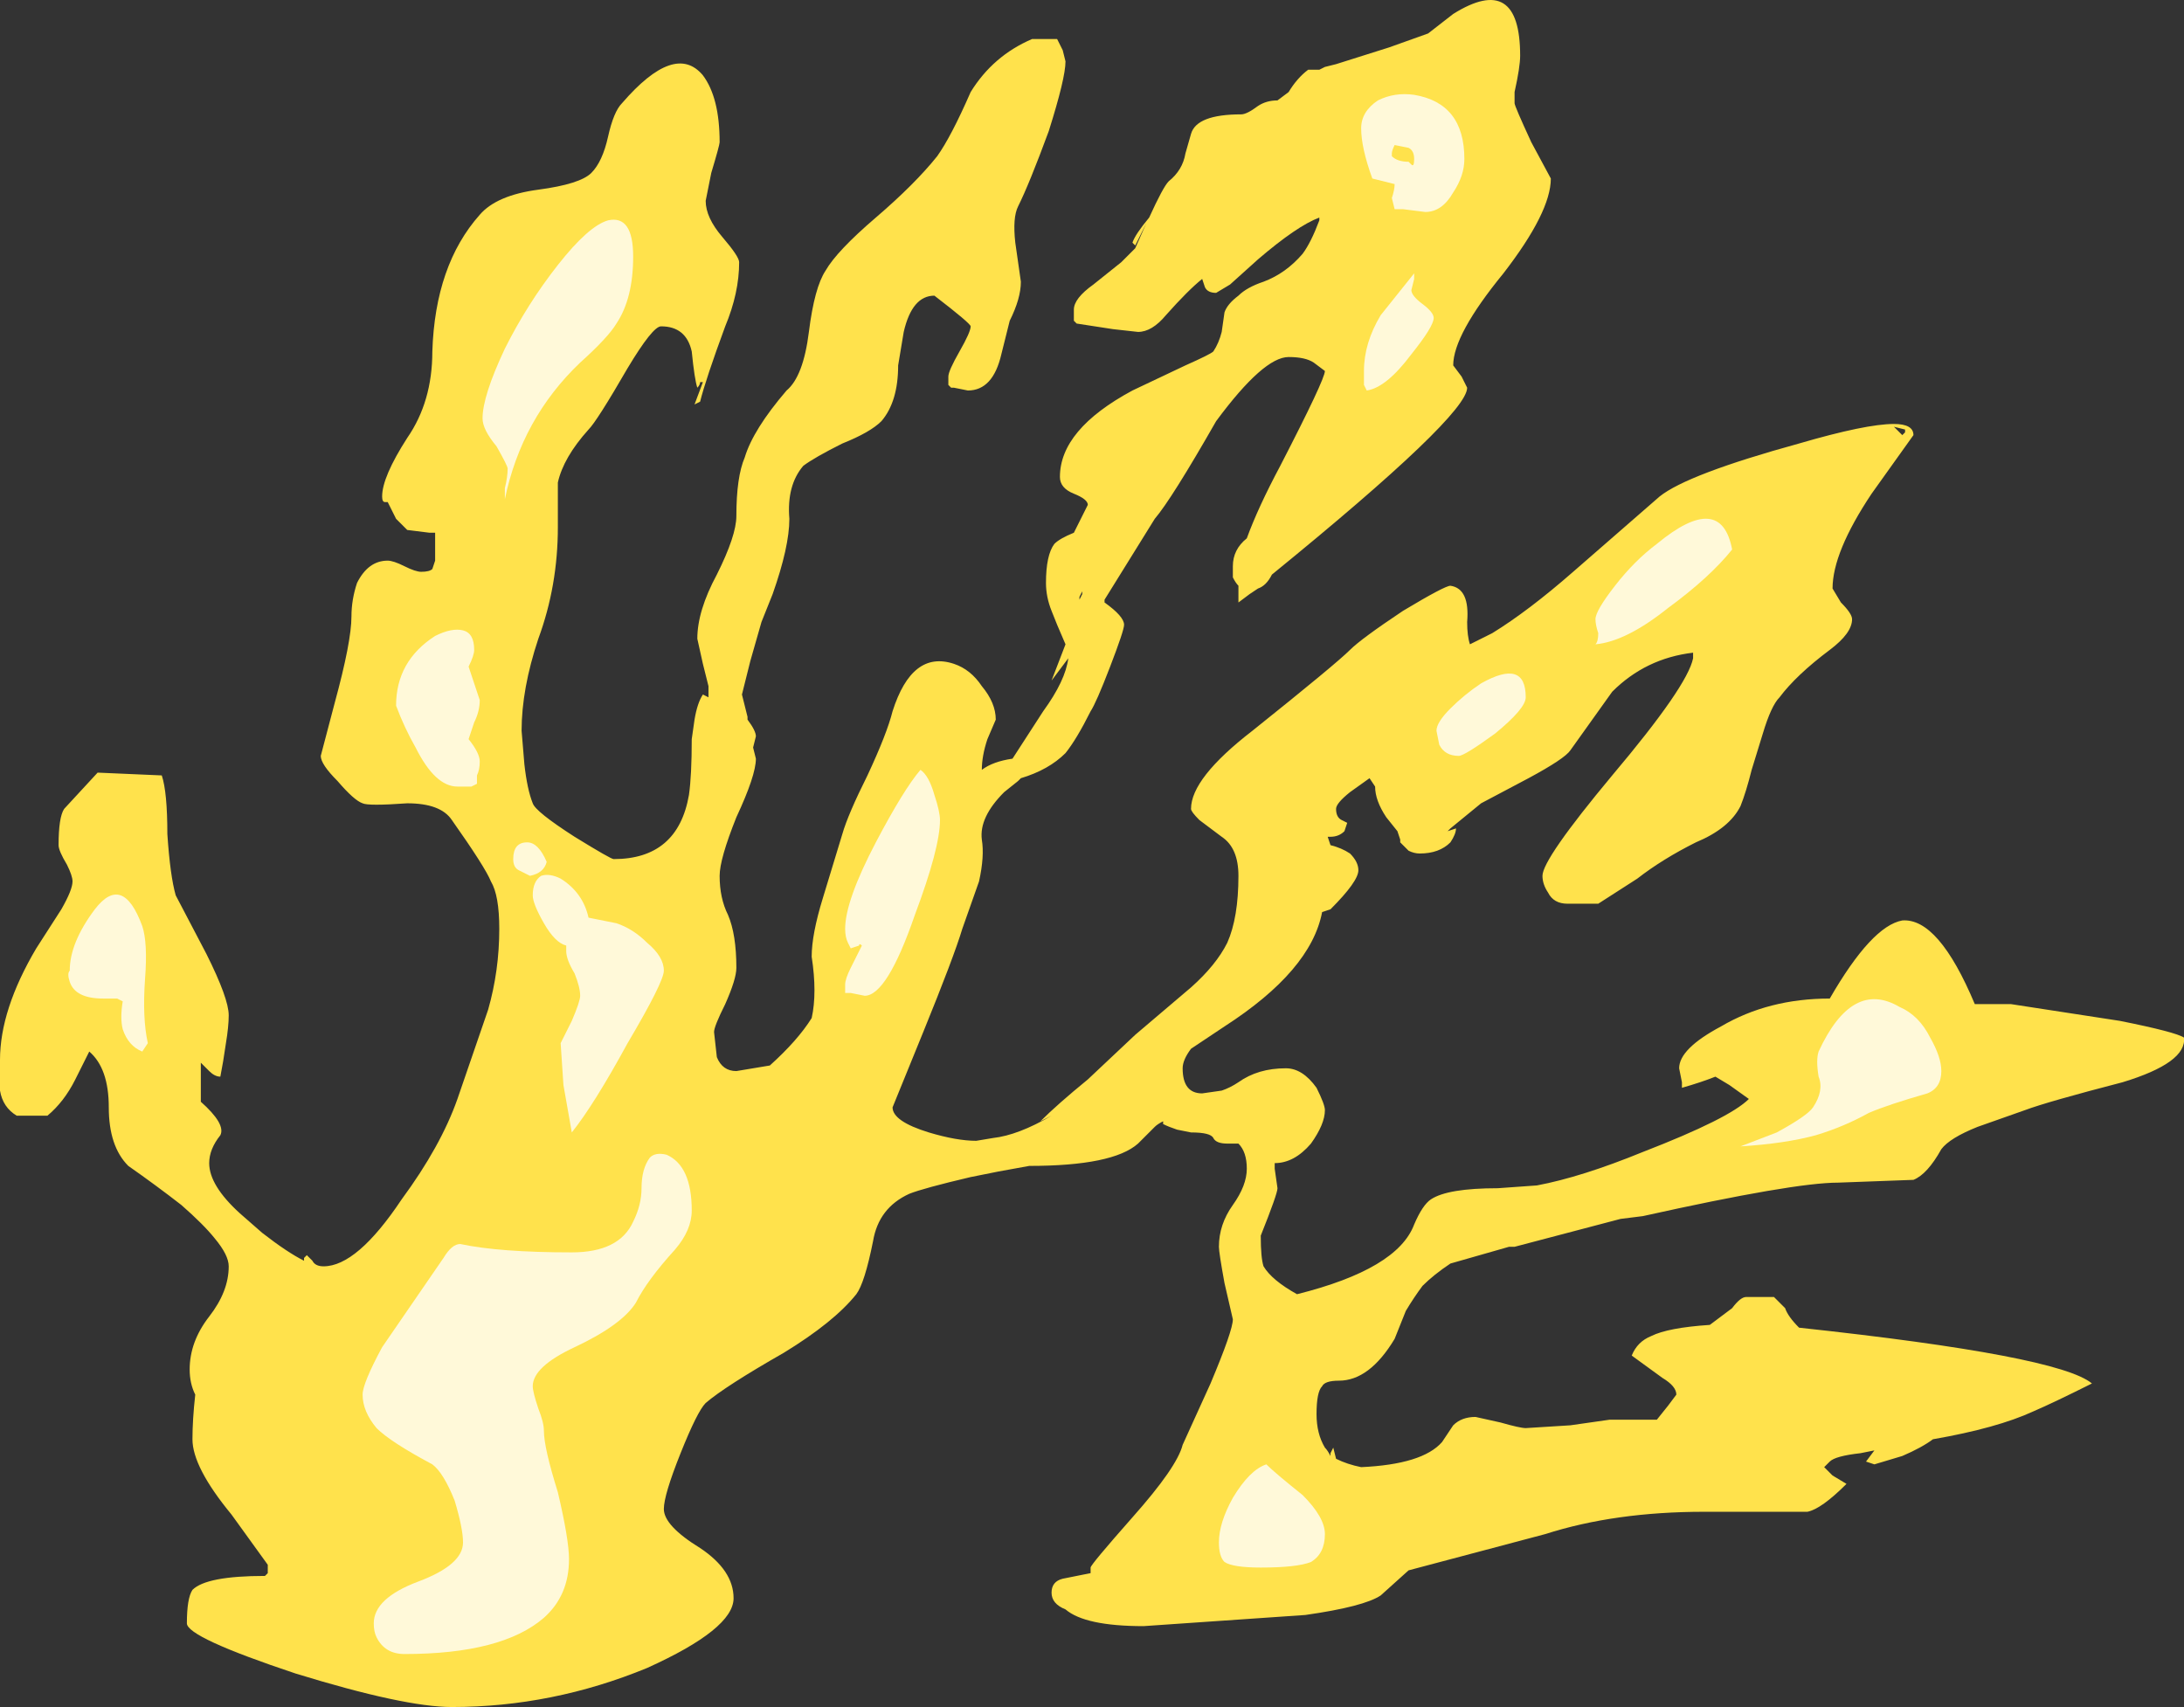 <?xml version="1.0" encoding="UTF-8" standalone="no"?>
<svg xmlns:ffdec="https://www.free-decompiler.com/flash" xmlns:xlink="http://www.w3.org/1999/xlink" ffdec:objectType="shape" height="30.6px" width="39.15px" xmlns="http://www.w3.org/2000/svg">
  <rect width="100%" height="100%" fill="#333333" stroke="none"/>
  <g transform="matrix(1.0, 0.0, 0.0, 1.0, 13.6, 29.65)">
    <path d="M5.35 -28.95 L5.45 -28.75 5.5 -28.55 Q5.5 -28.25 5.2 -27.3 4.85 -26.35 4.65 -25.95 4.55 -25.75 4.6 -25.3 L4.7 -24.6 Q4.7 -24.3 4.5 -23.9 L4.35 -23.3 Q4.2 -22.65 3.75 -22.65 L3.5 -22.7 3.45 -22.7 3.4 -22.75 3.4 -22.9 Q3.4 -23.0 3.6 -23.35 3.8 -23.7 3.8 -23.8 3.8 -23.85 3.15 -24.35 2.75 -24.35 2.6 -23.7 L2.5 -23.1 Q2.5 -22.45 2.2 -22.1 2.0 -21.9 1.5 -21.7 1.0 -21.45 0.8 -21.3 0.5 -20.95 0.55 -20.35 0.55 -19.85 0.25 -19.0 L0.05 -18.5 -0.15 -17.8 -0.3 -17.2 -0.2 -16.8 -0.2 -16.75 Q-0.05 -16.55 -0.05 -16.45 L-0.1 -16.25 -0.05 -16.05 Q-0.05 -15.75 -0.4 -15.0 -0.7 -14.25 -0.7 -13.95 -0.7 -13.55 -0.55 -13.25 -0.4 -12.9 -0.4 -12.3 -0.4 -12.1 -0.6 -11.65 -0.8 -11.25 -0.8 -11.15 L-0.75 -10.7 Q-0.65 -10.45 -0.4 -10.45 L0.2 -10.55 Q0.7 -11.0 0.95 -11.4 1.05 -11.85 0.95 -12.5 0.95 -12.9 1.15 -13.55 L1.5 -14.7 Q1.6 -15.05 1.95 -15.75 2.3 -16.5 2.4 -16.9 2.75 -18.0 3.5 -17.75 3.8 -17.65 4.0 -17.35 4.25 -17.05 4.25 -16.75 L4.1 -16.4 Q4.0 -16.1 4.0 -15.85 4.2 -16.0 4.55 -16.05 L5.1 -16.9 Q5.5 -17.45 5.55 -17.85 L5.25 -17.45 5.5 -18.1 5.35 -18.45 5.25 -18.7 Q5.15 -18.95 5.15 -19.2 5.15 -19.7 5.3 -19.9 5.4 -20.0 5.65 -20.1 L5.9 -20.6 Q5.9 -20.7 5.65 -20.8 5.4 -20.9 5.4 -21.1 5.4 -21.95 6.7 -22.65 L7.65 -23.1 Q8.1 -23.3 8.15 -23.35 8.25 -23.5 8.3 -23.7 L8.35 -24.05 Q8.4 -24.2 8.6 -24.35 8.75 -24.5 9.05 -24.6 9.45 -24.75 9.75 -25.1 9.9 -25.3 10.05 -25.7 L10.05 -25.75 Q9.65 -25.6 8.95 -25.0 L8.45 -24.55 8.2 -24.4 Q8.05 -24.4 8.0 -24.5 L7.95 -24.65 Q7.7 -24.45 7.3 -24.0 7.05 -23.7 6.8 -23.7 L6.35 -23.75 5.7 -23.85 5.65 -23.9 Q5.65 -24.0 5.65 -24.1 5.65 -24.3 6.0 -24.55 L6.5 -24.95 6.75 -25.2 6.95 -25.65 6.75 -25.25 6.7 -25.3 Q6.75 -25.45 7.0 -25.75 7.25 -26.3 7.35 -26.4 7.6 -26.6 7.65 -26.9 L7.75 -27.25 Q7.85 -27.6 8.65 -27.6 8.75 -27.6 8.95 -27.75 9.1 -27.85 9.3 -27.85 L9.5 -28.0 Q9.65 -28.25 9.85 -28.4 L10.05 -28.4 10.15 -28.45 10.35 -28.5 11.3 -28.8 12.0 -29.05 12.45 -29.4 Q13.65 -30.15 13.65 -28.65 13.65 -28.45 13.55 -28.0 L13.55 -27.8 Q13.55 -27.75 13.85 -27.1 L14.2 -26.45 Q14.2 -25.85 13.35 -24.75 12.45 -23.65 12.45 -23.1 L12.6 -22.9 12.7 -22.7 Q12.7 -22.2 9.2 -19.35 9.1 -19.15 8.95 -19.1 L8.8 -19.0 8.6 -18.85 8.6 -19.15 Q8.55 -19.2 8.5 -19.3 8.5 -19.4 8.5 -19.5 8.5 -19.8 8.75 -20.0 8.95 -20.55 9.35 -21.3 10.15 -22.85 10.15 -23.0 L9.95 -23.15 Q9.8 -23.25 9.5 -23.25 9.05 -23.25 8.2 -22.1 7.4 -20.7 7.1 -20.35 L6.2 -18.9 6.2 -18.85 Q6.55 -18.6 6.55 -18.45 6.55 -18.35 6.3 -17.7 6.05 -17.05 5.95 -16.9 5.7 -16.4 5.5 -16.15 5.2 -15.85 4.7 -15.7 L4.65 -15.65 4.4 -15.45 Q3.95 -15.0 4.0 -14.6 4.05 -14.3 3.95 -13.85 L3.65 -13.0 Q3.5 -12.5 2.95 -11.15 L2.4 -9.8 Q2.4 -9.55 3.05 -9.35 3.55 -9.2 3.9 -9.2 L4.2 -9.25 Q4.65 -9.3 5.25 -9.65 L5.05 -9.55 Q5.35 -9.85 5.9 -10.3 L6.75 -11.1 7.75 -11.95 Q8.2 -12.35 8.4 -12.75 8.6 -13.2 8.6 -13.95 8.6 -14.45 8.3 -14.65 L7.9 -14.95 Q7.75 -15.1 7.75 -15.15 7.75 -15.7 8.85 -16.55 10.35 -17.75 10.6 -18.0 10.8 -18.2 11.55 -18.7 12.3 -19.15 12.4 -19.15 12.75 -19.1 12.7 -18.5 12.7 -18.25 12.75 -18.1 L13.15 -18.3 Q13.8 -18.7 14.6 -19.4 L16.15 -20.75 Q16.65 -21.15 18.65 -21.7 19.85 -22.05 20.35 -22.05 20.7 -22.05 20.7 -21.85 L19.95 -20.8 Q19.25 -19.75 19.25 -19.1 L19.4 -18.85 Q19.6 -18.65 19.6 -18.55 19.6 -18.3 19.2 -18.0 18.6 -17.55 18.3 -17.15 18.15 -17.0 18.0 -16.5 L17.8 -15.85 Q17.7 -15.45 17.6 -15.2 17.4 -14.8 16.8 -14.55 16.2 -14.25 15.75 -13.9 L15.05 -13.45 14.5 -13.45 Q14.25 -13.45 14.15 -13.65 14.05 -13.8 14.05 -13.95 14.05 -14.25 15.3 -15.75 16.65 -17.35 16.75 -17.85 L16.75 -17.95 Q15.9 -17.85 15.3 -17.25 L14.55 -16.2 Q14.45 -16.05 13.8 -15.7 L12.95 -15.25 12.4 -14.8 12.35 -14.75 12.5 -14.8 Q12.5 -14.7 12.4 -14.55 12.2 -14.35 11.85 -14.35 11.75 -14.35 11.65 -14.4 L11.5 -14.55 11.5 -14.6 11.45 -14.75 11.25 -15.0 Q11.05 -15.3 11.05 -15.55 L10.95 -15.7 10.6 -15.45 Q10.35 -15.25 10.35 -15.15 10.35 -15.0 10.45 -14.95 L10.55 -14.9 10.5 -14.75 Q10.4 -14.65 10.25 -14.65 L10.2 -14.65 10.25 -14.5 Q10.45 -14.45 10.6 -14.35 10.75 -14.2 10.75 -14.05 10.75 -13.85 10.25 -13.35 L10.1 -13.3 Q9.9 -12.25 8.35 -11.25 L7.75 -10.85 Q7.6 -10.65 7.6 -10.5 7.6 -10.05 7.95 -10.05 L8.3 -10.1 Q8.45 -10.15 8.6 -10.25 8.95 -10.5 9.45 -10.5 9.75 -10.5 10.0 -10.15 10.15 -9.85 10.15 -9.75 10.15 -9.5 9.9 -9.15 9.6 -8.8 9.25 -8.8 L9.25 -8.7 9.3 -8.35 Q9.3 -8.25 9.0 -7.5 9.0 -7.1 9.05 -6.95 9.2 -6.7 9.65 -6.45 11.45 -6.9 11.75 -7.7 11.9 -8.05 12.05 -8.15 12.35 -8.35 13.25 -8.35 L13.95 -8.4 Q14.75 -8.55 15.85 -9.0 17.4 -9.6 17.75 -9.95 L17.4 -10.2 17.15 -10.35 Q16.9 -10.25 16.55 -10.15 L16.55 -10.25 16.5 -10.5 Q16.5 -10.85 17.25 -11.25 18.1 -11.75 19.2 -11.75 19.95 -13.05 20.5 -13.15 21.15 -13.2 21.8 -11.65 L22.45 -11.65 24.4 -11.35 Q25.4 -11.15 25.55 -11.05 25.6 -10.6 24.45 -10.25 23.1 -9.9 22.7 -9.75 L21.85 -9.45 Q21.35 -9.25 21.2 -9.05 20.95 -8.6 20.7 -8.5 L19.35 -8.45 Q18.55 -8.45 15.85 -7.85 L15.45 -7.8 13.55 -7.3 13.45 -7.3 12.4 -7.0 Q12.1 -6.8 11.9 -6.6 11.75 -6.4 11.6 -6.15 L11.4 -5.65 Q10.95 -4.9 10.4 -4.9 10.15 -4.9 10.1 -4.8 10.0 -4.7 10.0 -4.3 10.0 -3.95 10.15 -3.7 10.2 -3.65 10.25 -3.55 L10.25 -3.6 10.3 -3.7 10.35 -3.5 Q10.55 -3.4 10.8 -3.35 11.9 -3.4 12.25 -3.8 L12.45 -4.1 Q12.6 -4.25 12.85 -4.25 L13.3 -4.15 Q13.65 -4.05 13.75 -4.05 L14.55 -4.1 15.25 -4.2 16.1 -4.2 16.3 -4.45 16.45 -4.65 Q16.45 -4.8 16.2 -4.95 L15.65 -5.35 Q15.75 -5.6 16.0 -5.7 16.3 -5.85 17.05 -5.9 L17.45 -6.2 Q17.6 -6.4 17.7 -6.4 L18.2 -6.4 18.4 -6.2 Q18.45 -6.05 18.65 -5.85 23.3 -5.35 23.9 -4.85 23.2 -4.5 22.85 -4.35 22.2 -4.05 21.05 -3.85 20.85 -3.7 20.5 -3.55 L20.0 -3.4 19.85 -3.45 20.0 -3.65 19.75 -3.6 Q19.3 -3.55 19.2 -3.45 L19.1 -3.35 19.25 -3.2 19.5 -3.05 Q19.05 -2.6 18.8 -2.55 18.6 -2.55 16.95 -2.55 15.35 -2.55 14.1 -2.15 L11.65 -1.5 11.15 -1.05 Q10.85 -0.85 9.8 -0.7 L6.9 -0.5 Q5.85 -0.5 5.5 -0.8 5.25 -0.9 5.25 -1.1 5.25 -1.3 5.45 -1.35 L5.95 -1.45 5.95 -1.55 Q5.95 -1.6 6.7 -2.45 7.5 -3.35 7.6 -3.75 L8.1 -4.85 Q8.5 -5.8 8.5 -6.0 L8.35 -6.65 Q8.25 -7.2 8.25 -7.3 8.25 -7.7 8.5 -8.05 8.75 -8.4 8.75 -8.7 8.75 -9.0 8.6 -9.15 L8.4 -9.15 Q8.2 -9.15 8.15 -9.25 8.1 -9.35 7.75 -9.35 L7.5 -9.4 Q7.35 -9.45 7.25 -9.5 L7.25 -9.55 Q7.15 -9.5 7.1 -9.45 L6.8 -9.15 Q6.35 -8.75 4.85 -8.75 L4.3 -8.65 3.8 -8.55 Q2.95 -8.35 2.7 -8.25 2.15 -8.0 2.05 -7.4 1.9 -6.65 1.75 -6.45 1.35 -5.95 0.45 -5.4 -0.6 -4.8 -0.95 -4.5 -1.1 -4.35 -1.4 -3.6 -1.7 -2.85 -1.7 -2.6 -1.7 -2.3 -1.05 -1.9 -0.45 -1.5 -0.45 -1.0 -0.45 -0.45 -2.0 0.25 -3.7 0.95 -5.5 0.95 -6.35 0.95 -8.3 0.35 -10.25 -0.3 -10.25 -0.55 -10.25 -1.0 -10.15 -1.15 -9.9 -1.4 -8.85 -1.4 L-8.8 -1.45 Q-8.8 -1.5 -8.8 -1.6 L-9.45 -2.5 Q-10.15 -3.35 -10.15 -3.85 -10.15 -4.2 -10.1 -4.65 -10.2 -4.85 -10.2 -5.1 -10.2 -5.6 -9.85 -6.05 -9.5 -6.5 -9.5 -6.95 -9.5 -7.15 -9.75 -7.45 -9.95 -7.7 -10.35 -8.05 -10.8 -8.4 -11.3 -8.75 -11.65 -9.1 -11.65 -9.8 -11.65 -10.5 -12.0 -10.8 L-12.25 -10.3 Q-12.45 -9.9 -12.75 -9.65 L-13.3 -9.65 Q-13.55 -9.8 -13.6 -10.1 L-13.6 -10.65 Q-13.6 -11.55 -12.95 -12.65 L-12.5 -13.35 Q-12.3 -13.7 -12.3 -13.85 -12.3 -13.95 -12.4 -14.15 -12.55 -14.4 -12.55 -14.5 -12.55 -15.0 -12.45 -15.15 L-11.85 -15.8 -10.7 -15.75 Q-10.6 -15.45 -10.6 -14.7 -10.55 -13.95 -10.45 -13.6 L-9.9 -12.55 Q-9.5 -11.75 -9.5 -11.45 -9.5 -11.25 -9.55 -10.95 -9.6 -10.6 -9.65 -10.35 -9.75 -10.35 -9.85 -10.45 L-10.0 -10.6 -10.0 -9.9 Q-9.55 -9.5 -9.65 -9.3 -9.85 -9.05 -9.85 -8.8 -9.85 -8.4 -9.3 -7.9 L-8.9 -7.55 Q-8.45 -7.2 -8.15 -7.05 L-8.15 -7.1 -8.1 -7.15 -8.0 -7.05 Q-7.95 -6.95 -7.8 -6.95 -7.2 -6.95 -6.4 -8.15 -5.7 -9.1 -5.4 -9.95 L-4.85 -11.55 Q-4.65 -12.25 -4.65 -13.0 -4.65 -13.6 -4.8 -13.85 -4.9 -14.1 -5.5 -14.95 -5.7 -15.25 -6.3 -15.25 -7.0 -15.2 -7.1 -15.25 -7.25 -15.3 -7.55 -15.65 -7.85 -15.95 -7.85 -16.1 L-7.6 -17.05 Q-7.3 -18.15 -7.3 -18.6 -7.3 -18.9 -7.2 -19.2 -7.0 -19.6 -6.65 -19.6 -6.55 -19.6 -6.35 -19.5 -6.15 -19.4 -6.05 -19.4 -5.9 -19.4 -5.85 -19.45 L-5.8 -19.6 -5.8 -20.1 -5.9 -20.1 -6.3 -20.15 Q-6.35 -20.2 -6.5 -20.35 -6.6 -20.55 -6.65 -20.65 L-6.7 -20.65 Q-6.75 -20.65 -6.75 -20.75 -6.75 -21.1 -6.3 -21.8 -5.85 -22.45 -5.85 -23.35 -5.8 -24.9 -5.0 -25.8 -4.7 -26.15 -3.95 -26.25 -3.2 -26.35 -3.0 -26.55 -2.8 -26.75 -2.7 -27.2 -2.6 -27.65 -2.45 -27.8 -1.5 -28.9 -1.0 -28.3 -0.7 -27.9 -0.7 -27.1 -0.7 -27.05 -0.85 -26.55 L-0.95 -26.05 Q-0.95 -25.75 -0.65 -25.4 -0.35 -25.05 -0.35 -24.95 -0.35 -24.4 -0.6 -23.8 -0.95 -22.85 -1.05 -22.45 L-1.15 -22.4 -1.0 -22.8 -1.05 -22.8 Q-1.05 -22.75 -1.1 -22.7 -1.15 -22.85 -1.2 -23.35 -1.3 -23.8 -1.75 -23.8 -1.9 -23.8 -2.35 -23.05 -2.9 -22.1 -3.05 -21.95 -3.5 -21.45 -3.6 -21.0 L-3.6 -20.2 Q-3.6 -19.15 -3.95 -18.2 -4.25 -17.3 -4.25 -16.55 L-4.2 -15.95 Q-4.15 -15.5 -4.05 -15.25 -4.0 -15.1 -3.3 -14.65 -2.65 -14.25 -2.6 -14.25 -1.45 -14.25 -1.25 -15.4 -1.2 -15.75 -1.2 -16.4 L-1.15 -16.75 Q-1.1 -17.05 -1.0 -17.2 L-0.9 -17.15 -0.9 -17.35 Q-0.95 -17.55 -1.0 -17.75 L-1.1 -18.2 Q-1.1 -18.7 -0.75 -19.35 -0.4 -20.05 -0.4 -20.4 -0.4 -21.1 -0.25 -21.45 -0.1 -21.95 0.5 -22.65 0.8 -22.9 0.9 -23.7 1.0 -24.5 1.2 -24.8 1.4 -25.15 2.1 -25.75 2.8 -26.35 3.2 -26.85 3.45 -27.2 3.8 -28.0 4.2 -28.65 4.9 -28.95 L5.35 -28.95 M20.5 -21.85 L20.55 -21.9 20.55 -21.95 20.35 -22.0 20.5 -21.85 M5.75 -18.9 L5.8 -19.0 5.8 -19.05 5.75 -18.95 5.75 -18.9 M11.55 -14.65 L11.55 -14.65" fill="#ffe24c" fill-rule="evenodd" stroke="none"/>
    <path d="M11.7 -26.7 Q11.75 -26.65 11.75 -26.8 11.75 -26.95 11.65 -27.0 L11.4 -27.05 Q11.35 -26.95 11.35 -26.9 L11.35 -26.85 Q11.45 -26.75 11.65 -26.75 L11.7 -26.7 M12.45 -26.2 Q12.25 -25.85 11.95 -25.85 L11.55 -25.9 11.4 -25.9 11.35 -26.1 Q11.4 -26.25 11.4 -26.35 L11.0 -26.45 Q10.8 -27.0 10.8 -27.35 10.8 -27.65 11.1 -27.85 11.4 -28.0 11.75 -27.95 12.65 -27.8 12.65 -26.8 12.65 -26.5 12.45 -26.2 M11.7 -24.45 Q11.7 -24.35 11.9 -24.2 12.1 -24.05 12.1 -23.95 12.1 -23.8 11.7 -23.3 11.25 -22.7 10.9 -22.65 L10.85 -22.75 Q10.85 -22.85 10.85 -23.0 10.85 -23.5 11.15 -24.0 L11.75 -24.75 11.75 -24.65 11.7 -24.45 M15.05 -18.3 Q15.0 -18.45 15.0 -18.55 15.0 -18.7 15.35 -19.15 15.7 -19.6 16.1 -19.9 17.25 -20.85 17.45 -19.8 17.05 -19.3 16.3 -18.75 15.55 -18.15 15.0 -18.1 15.05 -18.15 15.05 -18.3 M13.2 -16.5 Q12.65 -16.1 12.55 -16.1 12.3 -16.1 12.2 -16.3 L12.15 -16.55 Q12.15 -16.7 12.4 -16.95 12.65 -17.2 12.95 -17.4 13.75 -17.85 13.75 -17.15 13.75 -16.95 13.2 -16.5 M3.15 -15.4 Q3.25 -15.1 3.25 -14.95 3.25 -14.45 2.8 -13.25 2.3 -11.8 1.9 -11.8 L1.65 -11.85 1.55 -11.85 1.55 -12.0 Q1.55 -12.1 1.65 -12.3 L1.85 -12.7 Q1.8 -12.75 1.8 -12.7 L1.65 -12.65 1.6 -12.75 Q1.55 -12.85 1.55 -13.0 1.55 -13.5 2.1 -14.55 2.6 -15.5 2.9 -15.85 3.05 -15.75 3.15 -15.4 M9.9 -1.65 Q9.65 -1.55 9.0 -1.55 8.5 -1.55 8.35 -1.65 8.25 -1.75 8.25 -2.0 8.25 -2.35 8.5 -2.8 8.8 -3.3 9.1 -3.4 9.25 -3.25 9.75 -2.85 10.15 -2.45 10.15 -2.15 10.15 -1.8 9.9 -1.65 M21.0 -11.05 Q21.2 -10.7 21.2 -10.45 21.2 -10.15 20.95 -10.05 20.25 -9.85 19.9 -9.7 19.45 -9.45 18.95 -9.3 18.4 -9.15 17.6 -9.1 L18.25 -9.35 Q18.8 -9.65 18.9 -9.8 19.1 -10.1 19.0 -10.35 18.95 -10.65 19.0 -10.8 19.6 -12.1 20.45 -11.6 20.8 -11.45 21.0 -11.05 M-2.55 -23.85 Q-2.7 -23.6 -3.2 -23.15 -4.25 -22.15 -4.55 -20.7 L-4.55 -20.9 Q-4.5 -21.1 -4.5 -21.25 -4.5 -21.3 -4.7 -21.65 -4.95 -21.95 -4.95 -22.15 -4.95 -22.55 -4.55 -23.4 -4.15 -24.2 -3.6 -24.9 -3.05 -25.6 -2.7 -25.7 -2.25 -25.8 -2.25 -25.05 -2.25 -24.3 -2.55 -23.85 M-6.5 -17.0 Q-6.5 -17.8 -5.8 -18.25 -5.5 -18.4 -5.3 -18.35 -5.1 -18.3 -5.1 -18.0 -5.1 -17.9 -5.2 -17.7 L-5.0 -17.1 Q-5.0 -16.9 -5.1 -16.7 L-5.2 -16.4 Q-5.0 -16.15 -5.0 -16.0 -5.0 -15.85 -5.05 -15.75 L-5.05 -15.6 -5.15 -15.55 -5.4 -15.55 Q-5.8 -15.55 -6.15 -16.25 -6.35 -16.6 -6.5 -17.0 M-3.8 -14.2 Q-3.85 -14.0 -4.1 -13.95 L-4.3 -14.05 Q-4.4 -14.1 -4.4 -14.25 -4.4 -14.55 -4.15 -14.55 -3.95 -14.55 -3.8 -14.2 M-12.35 -12.05 Q-12.4 -12.2 -12.35 -12.25 -12.35 -12.75 -11.9 -13.35 -11.4 -14.0 -11.05 -13.05 -10.95 -12.75 -11.0 -12.1 -11.05 -11.4 -10.95 -10.95 L-11.05 -10.8 Q-11.3 -10.9 -11.4 -11.2 -11.45 -11.4 -11.4 -11.7 L-11.5 -11.75 -11.75 -11.75 Q-12.25 -11.75 -12.35 -12.05 M-1.7 -12.25 Q-1.7 -12.05 -2.35 -10.95 -2.95 -9.85 -3.35 -9.35 L-3.5 -10.2 -3.55 -10.95 -3.35 -11.35 Q-3.2 -11.7 -3.2 -11.8 -3.2 -11.95 -3.3 -12.2 -3.45 -12.45 -3.45 -12.6 L-3.45 -12.7 Q-3.65 -12.75 -3.85 -13.1 -4.05 -13.45 -4.05 -13.6 -4.05 -13.85 -3.9 -13.95 -3.75 -14.0 -3.55 -13.9 -3.15 -13.65 -3.05 -13.2 L-2.55 -13.1 Q-2.25 -13.0 -2.0 -12.75 -1.7 -12.5 -1.7 -12.25 M-5.35 -7.35 Q-4.65 -7.2 -3.35 -7.2 -2.5 -7.2 -2.25 -7.75 -2.1 -8.05 -2.1 -8.35 -2.1 -8.7 -1.95 -8.9 -1.85 -9.0 -1.65 -8.95 -1.2 -8.75 -1.2 -7.95 -1.2 -7.6 -1.5 -7.25 -2.0 -6.7 -2.2 -6.3 -2.45 -5.9 -3.3 -5.5 -4.05 -5.15 -4.05 -4.8 -4.05 -4.7 -3.95 -4.4 -3.85 -4.15 -3.85 -4.0 -3.85 -3.7 -3.6 -2.9 -3.4 -2.05 -3.4 -1.7 -3.4 -1.05 -3.85 -0.65 -4.6 0.0 -6.35 0.0 -6.7 0.0 -6.85 -0.3 -6.9 -0.4 -6.9 -0.55 -6.9 -1.0 -6.1 -1.3 -5.3 -1.6 -5.3 -2.0 -5.3 -2.25 -5.45 -2.75 -5.65 -3.25 -5.85 -3.4 -6.6 -3.8 -6.85 -4.05 -7.1 -4.35 -7.1 -4.65 -7.1 -4.85 -6.75 -5.5 L-5.65 -7.1 Q-5.5 -7.35 -5.35 -7.35" fill="#fff9d9" fill-rule="evenodd" stroke="none"/>
  </g>
</svg>
